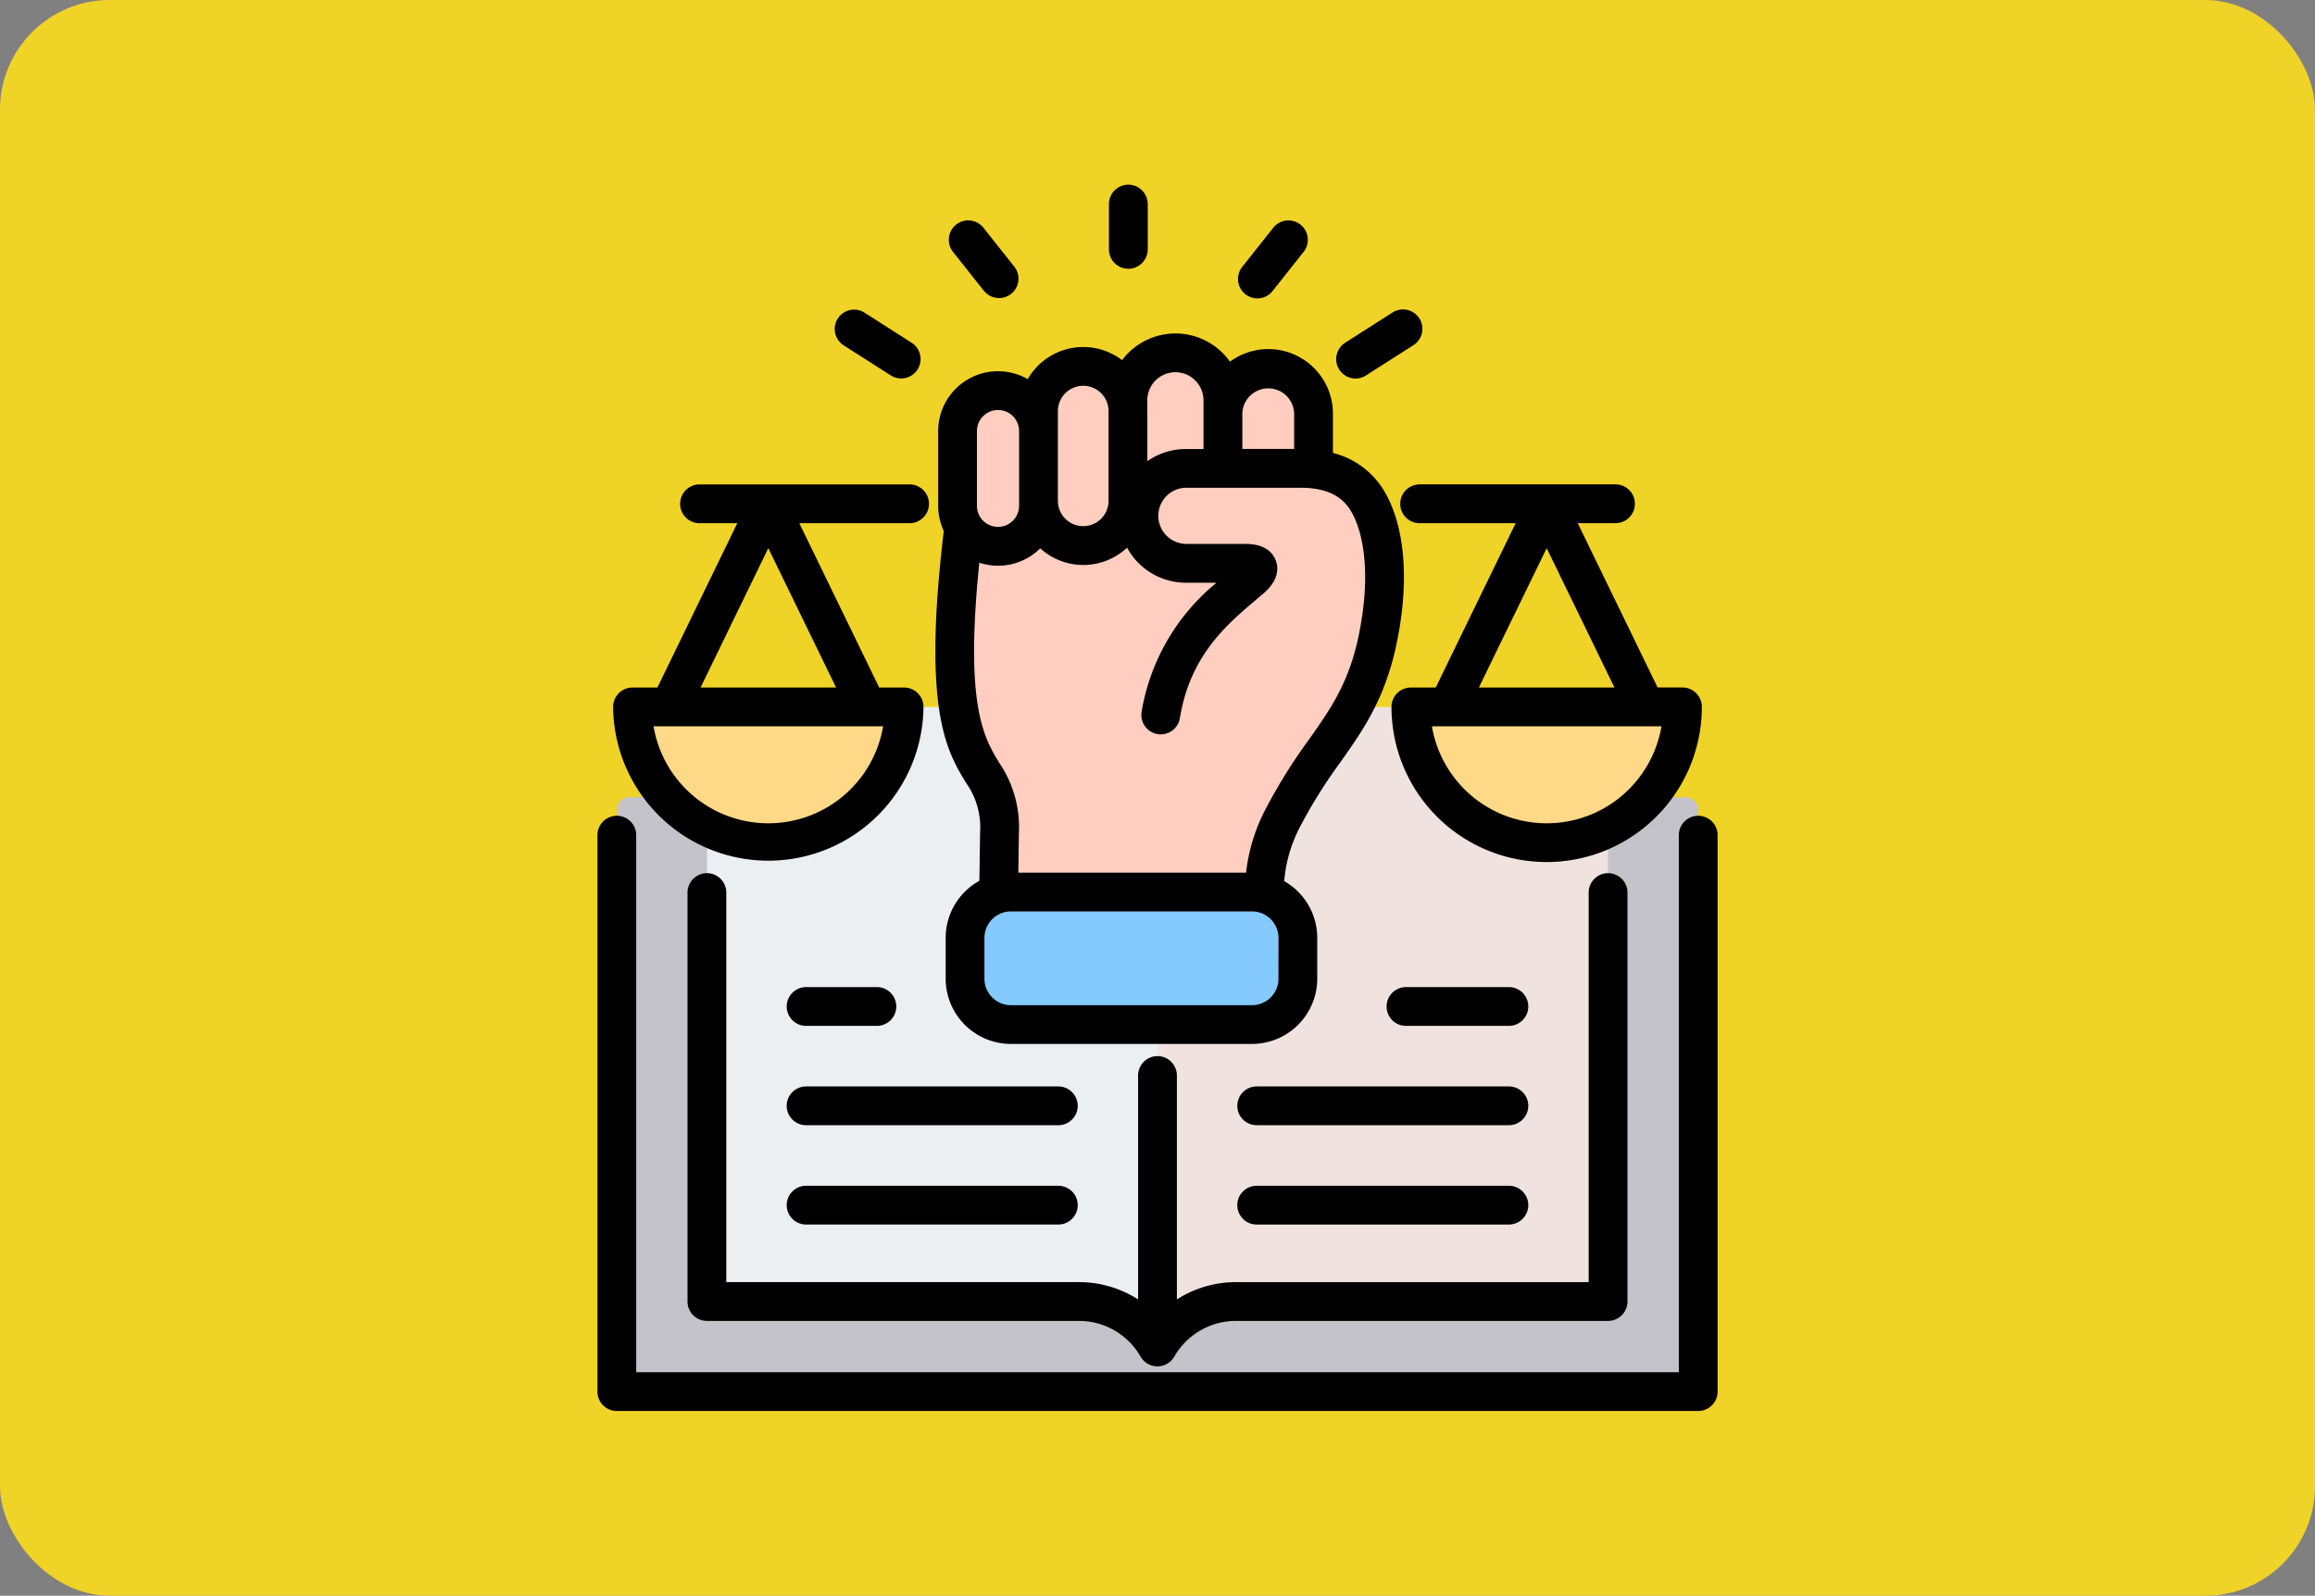<svg xmlns="http://www.w3.org/2000/svg" width="190" height="131" viewBox="0 0 190 131">
  <rect x="0" y="0" width="190" height="131" fill="#808080" stroke="none"/>
  <g id="_19" data-name="19" transform="translate(-1230 -4175.059)">
    <rect id="Rectángulo_405167" data-name="Rectángulo 405167" width="190" height="131" rx="9" transform="translate(1230 4175.059)" fill="#f0d327"/>
    <g id="bill-rights_17977473" transform="translate(1254.076 4187.223)">
      <path id="Trazado_978641" data-name="Trazado 978641" d="M34.049,255.7H120.7a1.044,1.044,0,0,1,1.043,1.043v46.718A1.043,1.043,0,0,1,120.7,304.5H34.049a1.044,1.044,0,0,1-1.043-1.043V256.742a1.044,1.044,0,0,1,1.043-1.043Z" transform="translate(-6.448 -202.423)" fill="#c3c3c9"/>
      <g id="Grupo_1143767" data-name="Grupo 1143767" transform="translate(26.809 16.804)">
        <path id="Trazado_978642" data-name="Trazado 978642" d="M263.4,218.533h29.579v48.8H262.423a7.412,7.412,0,0,0-6.417,3.732V225.928a7.416,7.416,0,0,1,7.395-7.395Z" transform="translate(-211.89 -189.456)" fill="#f0e3df" fill-rule="evenodd"/>
        <path id="Trazado_978643" data-name="Trazado 978643" d="M99.752,218.533H70.173v48.8h30.556a7.412,7.412,0,0,1,6.417,3.732V225.928a7.416,7.416,0,0,0-7.395-7.395Z" transform="translate(-63.03 -189.456)" fill="#eceff1" fill-rule="evenodd"/>
        <path id="Trazado_978644" data-name="Trazado 978644" d="M58.616,216.673a12.2,12.2,0,0,1-24.344,0,.793.793,0,0,1,.794-.851H57.822A.793.793,0,0,1,58.616,216.673Z" transform="translate(-34.27 -187.284)" fill="#ffd987" fill-rule="evenodd"/>
        <path id="Trazado_978645" data-name="Trazado 978645" d="M379.71,216.673a12.2,12.2,0,0,1-24.344,0,.793.793,0,0,1,.794-.851h22.756A.793.793,0,0,1,379.71,216.673Z" transform="translate(-291.48 -187.284)" fill="#ffd987" fill-rule="evenodd"/>
        <path id="Trazado_978646" data-name="Trazado 978646" d="M179.158,110.344l-.165,10.923h21.256l-.126-5.688a12.754,12.754,0,0,1,1.445-6.338c3.3-6.488,6.815-7.961,7.883-16.3.447-3.485.108-6.683-1.156-8.813a5.329,5.329,0,0,0-4.277-2.54V77.209a3.587,3.587,0,0,0-7.174,0V76.146a3.759,3.759,0,1,0-7.517,0V77a3.541,3.541,0,0,0-7.082,0v1.58a3.2,3.2,0,1,0-6.407,0V84.5a3.177,3.177,0,0,0,.492,1.7h0c-2.644,21.5,2.935,17.132,2.83,24.148Z" transform="translate(-147.494 -72.387)" fill="#ffcec0" fill-rule="evenodd"/>
      </g>
      <rect id="Rectángulo_405192" data-name="Rectángulo 405192" width="27.314" height="10.883" rx="5.441" transform="translate(55.132 61.068)" fill="#85caff"/>
      <path id="Trazado_978647" data-name="Trazado 978647" d="M42.085,72.056h5.807a1.592,1.592,0,1,0,0-3.184H42.085a1.592,1.592,0,0,0,0,3.184Zm57.678,0a1.592,1.592,0,0,0,0-3.184H91.319a1.592,1.592,0,0,0,0,3.184Zm-70.2-24.594a9.554,9.554,0,0,0,18.841,0Zm3.859-3.183H44.544L38.981,32.837ZM26.245,45.87a1.592,1.592,0,0,1,1.591-1.591h2.044l6.557-13.491h-3.1a1.592,1.592,0,0,1,0-3.184h17.24a1.592,1.592,0,0,1,0,3.184H41.526l6.557,13.491h2.044a1.592,1.592,0,0,1,1.591,1.591,12.737,12.737,0,0,1-25.473,0Zm82.182-1.591-5.561-11.442L97.3,44.279Zm3.86,3.183H93.446a9.554,9.554,0,0,0,18.841,0ZM92.441,27.6h16.072a1.592,1.592,0,0,1,0,3.184h-3.1l6.557,13.491h2.043A1.591,1.591,0,0,1,115.6,45.87a12.736,12.736,0,1,1-25.472,0,1.591,1.591,0,0,1,1.591-1.591h2.043l6.557-13.491h-7.88a1.592,1.592,0,0,1,0-3.184ZM87.177,18.91a1.587,1.587,0,0,0,.856-.25L91.9,16.192a1.592,1.592,0,1,0-1.713-2.683l-3.864,2.468a1.592,1.592,0,0,0,.858,2.933ZM68.532,9.9a1.592,1.592,0,0,0,1.591-1.591V4.591a1.592,1.592,0,1,0-3.184,0V8.306A1.592,1.592,0,0,0,68.532,9.9ZM56.694,11.728a1.592,1.592,0,0,0,2.495-1.977L56.64,6.535a1.592,1.592,0,0,0-2.5,1.977l2.549,3.216Zm21.441.259a1.59,1.59,0,0,0,2.235-.259l2.548-3.216a1.591,1.591,0,1,0-2.494-1.977l-2.55,3.216a1.592,1.592,0,0,0,.261,2.236Zm-32.967,4.2,3.864,2.468a1.591,1.591,0,1,0,1.712-2.683l-3.864-2.468a1.591,1.591,0,1,0-1.712,2.683ZM56.105,29.359a1.73,1.73,0,0,0,3.46,0V23.226a1.73,1.73,0,1,0-3.46,0Zm6.643-6.134v5.725a2.08,2.08,0,0,0,4.16,0V21.588a2.08,2.08,0,0,0-4.16,0Zm7.344-1.638V25.7a5.449,5.449,0,0,1,3.157-1H74.7V20.7a2.306,2.306,0,0,0-4.612,0v.885Zm7.795.215v2.89H82.14V21.8a2.127,2.127,0,0,0-4.253,0Zm4.767,6.074c2.027,0,3.382.625,4.144,1.91,1.06,1.789,1.423,4.749.989,8.124-.681,5.319-2.34,7.671-4.439,10.65A44.374,44.374,0,0,0,79.775,54.3a14.7,14.7,0,0,0-1.581,5.181H59.5l.05-3.292a9.377,9.377,0,0,0-1.627-5.747c-1.263-2.1-2.817-4.688-1.624-16.412a4.9,4.9,0,0,0,5-1.179,5.252,5.252,0,0,0,7.127-.055,5.5,5.5,0,0,0,4.828,2.879h2.515A17.369,17.369,0,0,0,69.62,46.277a1.591,1.591,0,1,0,3.142.51c.834-5.13,3.844-7.677,6.263-9.724.209-.176.412-.347.607-.515,1.319-1.136,1.2-2.174,1-2.692-.23-.625-.855-1.368-2.51-1.368H73.249a2.306,2.306,0,0,1,0-4.611h9.406Zm-1.8,36.955a2.174,2.174,0,0,0-2.174-2.172H58.894a2.174,2.174,0,0,0-2.173,2.172v3.355a2.175,2.175,0,0,0,2.173,2.172H78.678a2.175,2.175,0,0,0,2.174-2.172Zm-27.469-33.4a4.9,4.9,0,0,1-.461-2.074V23.226a4.91,4.91,0,0,1,7.349-4.265,5.255,5.255,0,0,1,7.744-1.56,5.481,5.481,0,0,1,8.855.126A5.307,5.307,0,0,1,85.324,21.8v3.221a6.817,6.817,0,0,1,4.214,3.138c1.436,2.422,1.936,6.027,1.406,10.152-.782,6.1-2.827,9.005-4.994,12.079a41.03,41.03,0,0,0-3.338,5.344,11.615,11.615,0,0,0-1.287,4.44,5.355,5.355,0,0,1,2.71,4.653v3.355a5.362,5.362,0,0,1-5.357,5.356H58.894a5.362,5.362,0,0,1-5.356-5.356V64.832a5.357,5.357,0,0,1,2.767-4.686l.06-4.01a6.294,6.294,0,0,0-1.172-4.059c-1.589-2.645-3.568-5.935-1.811-20.644ZM42.084,80.21h20.7a1.591,1.591,0,1,0,0-3.183h-20.7a1.591,1.591,0,1,0,0,3.183Zm0,8.154h20.7a1.591,1.591,0,1,0,0-3.183h-20.7a1.591,1.591,0,1,0,0,3.183Zm35.389-9.745a1.591,1.591,0,0,0,1.591,1.591h20.7a1.591,1.591,0,1,0,0-3.183h-20.7A1.591,1.591,0,0,0,77.473,78.618Zm1.591,9.745h20.7a1.591,1.591,0,1,0,0-3.183h-20.7a1.591,1.591,0,1,0,0,3.183ZM33.943,59.519a1.591,1.591,0,0,1,1.591,1.591V93.093H64.505a8.968,8.968,0,0,1,4.827,1.42V76.129a1.591,1.591,0,0,1,3.183,0V94.513a8.963,8.963,0,0,1,4.827-1.42h28.97V61.111a1.592,1.592,0,0,1,3.184,0V94.685a1.591,1.591,0,0,1-1.591,1.591H77.342A5.833,5.833,0,0,0,72.3,99.211a1.594,1.594,0,0,1-2.762,0A5.831,5.831,0,0,0,64.5,96.276H33.943a1.592,1.592,0,0,1-1.592-1.591V61.111a1.592,1.592,0,0,1,1.592-1.591ZM116.892,56.4v45.681a1.592,1.592,0,0,1-1.591,1.591H26.548a1.592,1.592,0,0,1-1.591-1.591V56.4a1.592,1.592,0,0,1,3.184,0v44.089h85.57V56.4a1.591,1.591,0,1,1,3.183,0Z" fill-rule="evenodd"/>
    </g>
  </g>
</svg>
